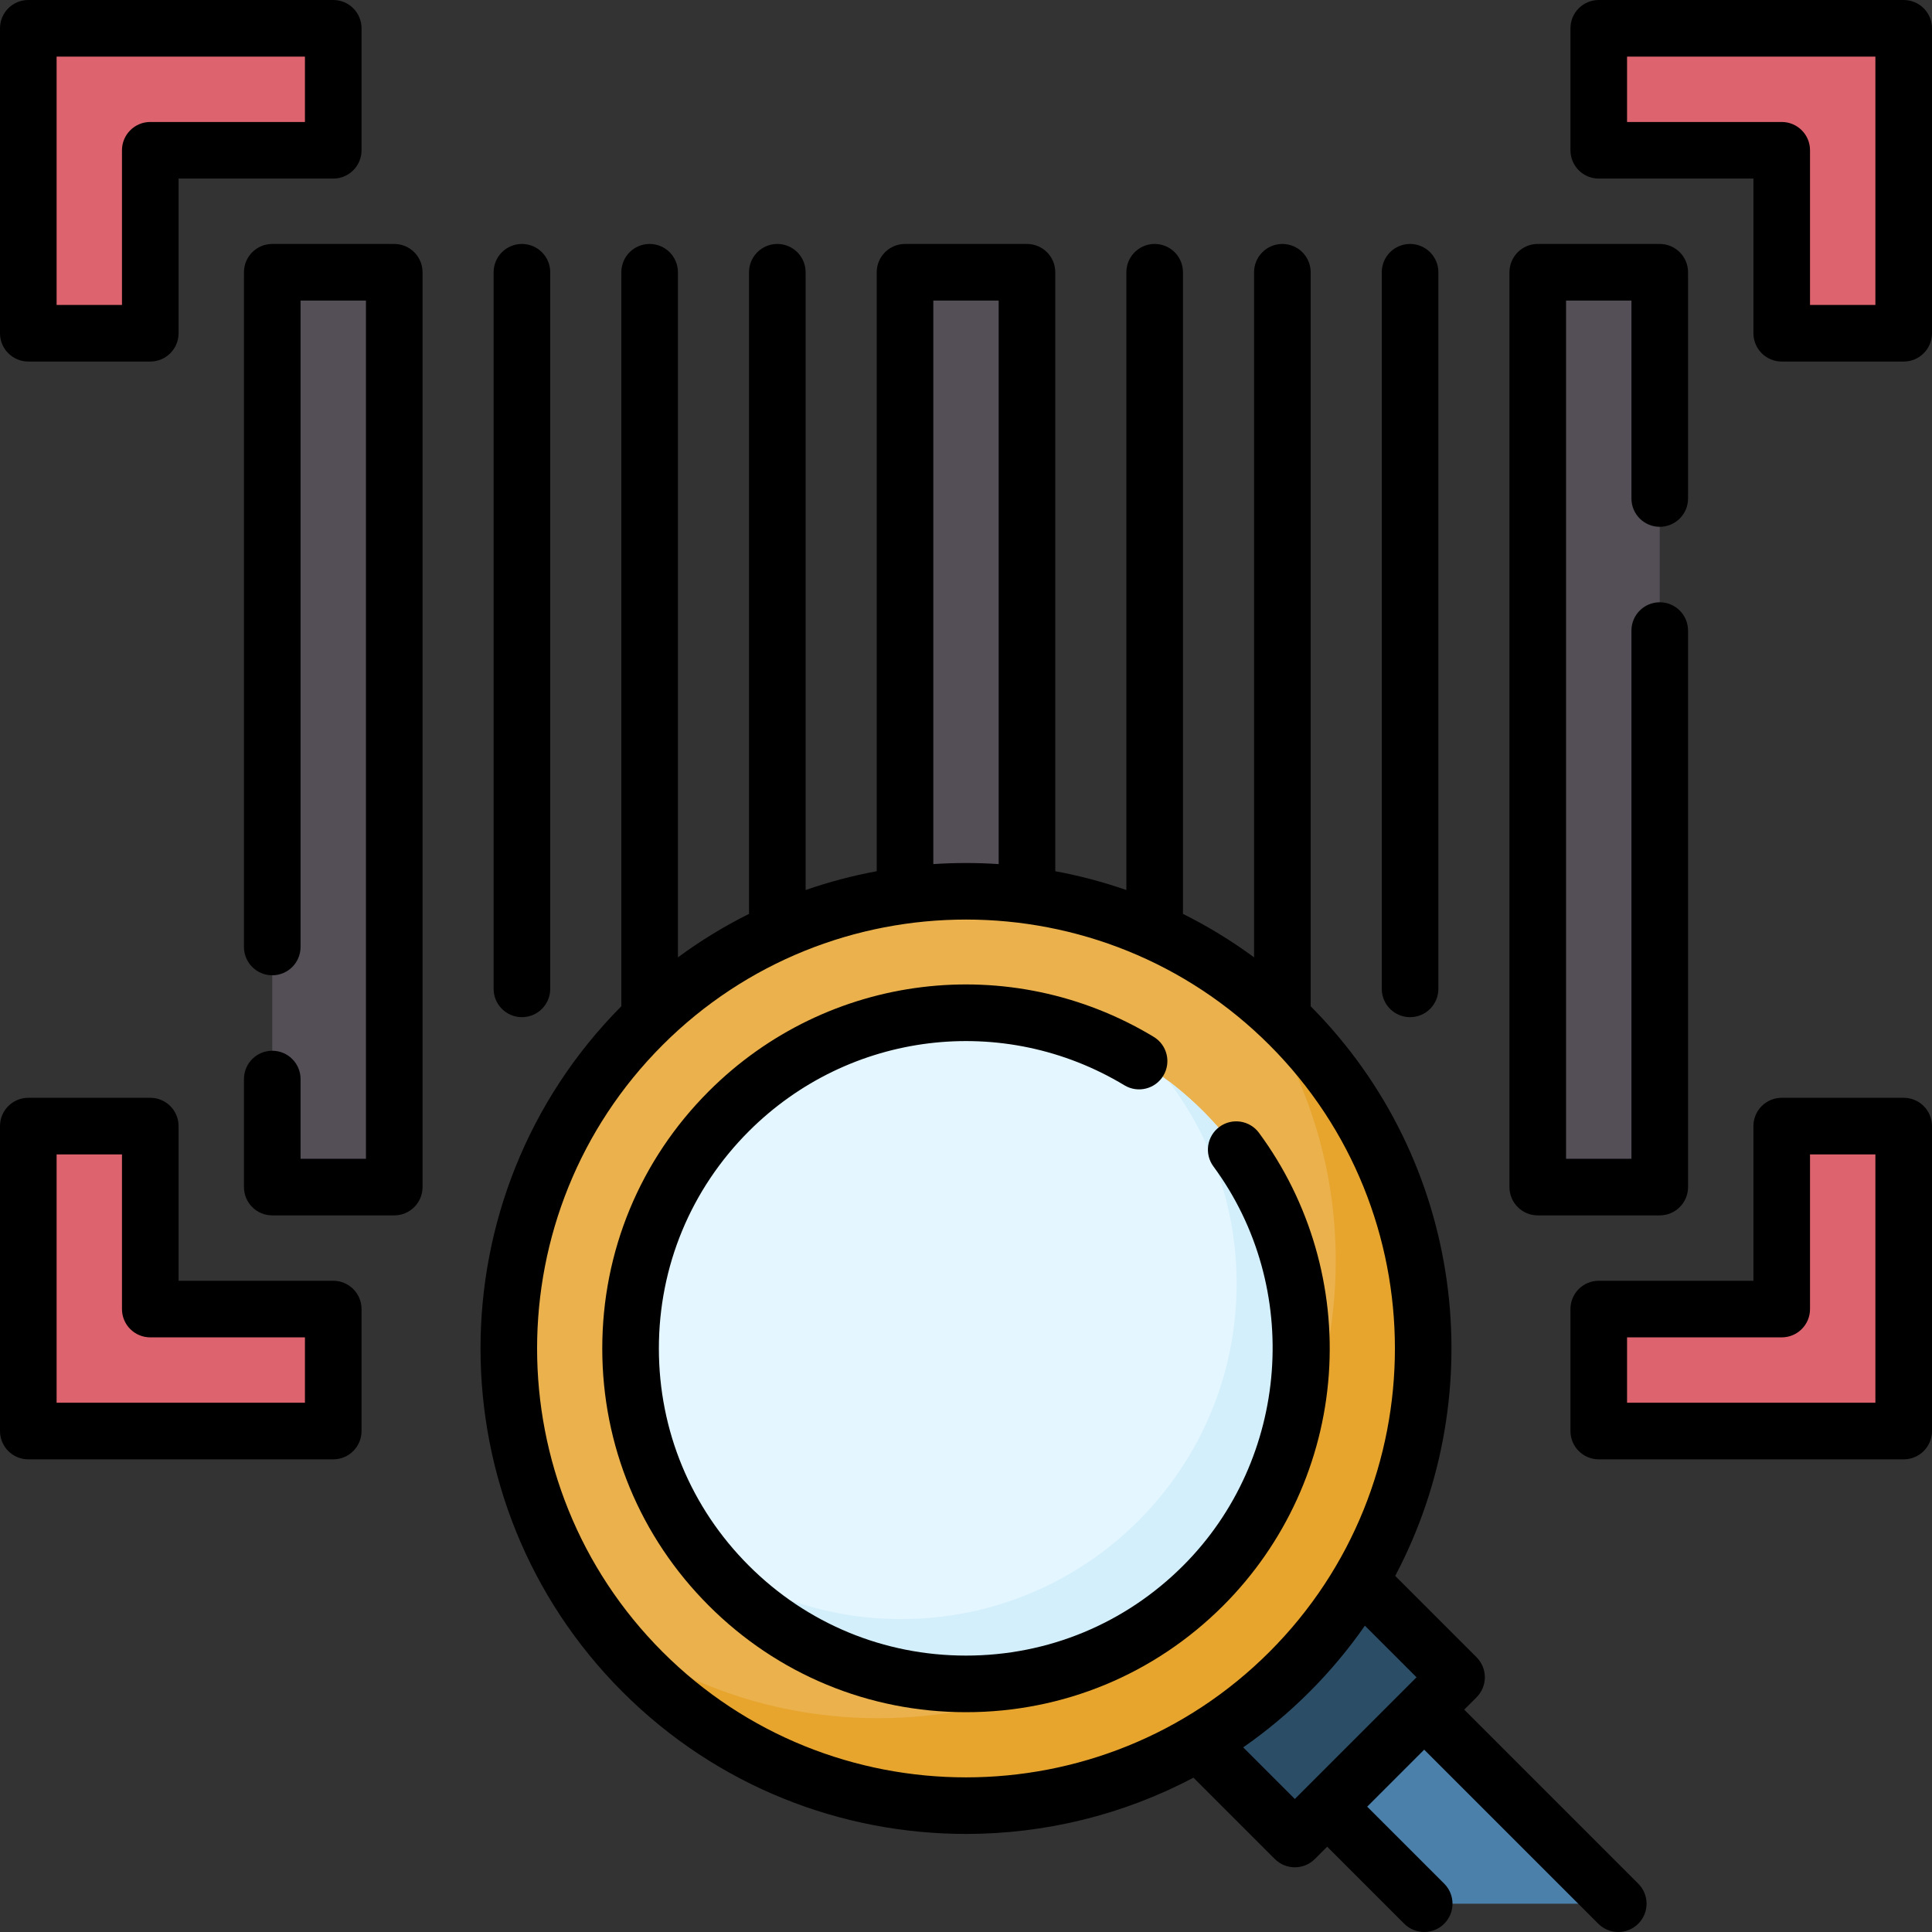 <svg id="Capa_1" enable-background="new 0 0 512 512" height="512" viewBox="0 0 512 512" width="512" xmlns="http://www.w3.org/2000/svg"><rect x="0" y="0" width="512" height="512" fill="#333333" stroke="none"/><g><g><g><path d="m407.524 72.15h32.325v242.439h-32.325z" fill="#544f57"/></g><g><path d="m72.15 72.15h32.325v242.439h-32.325z" fill="#544f57"/></g><g><path d="m239.837 72.15h32.325v189.911h-32.325z" fill="#544f57"/></g><g><g><path d="m423.687 7.5v32.325h48.488v48.488h32.325v-80.813z" fill="#dd636e"/></g><g><path d="m88.313 7.5v32.325h-48.488v48.488h-32.325v-80.813z" fill="#dd636e"/></g><g><path d="m423.687 379.24v-32.325h48.488v-48.488h32.325v80.813z" fill="#dd636e"/></g><g><path d="m88.313 379.24v-32.325h-48.488v-48.488h-32.325v80.813z" fill="#dd636e"/></g></g></g><g><g><path d="m321.41 434.888h60.61v36.366h-60.61z" fill="#2b4d66" transform="matrix(.707 -.707 .707 .707 -217.355 381.402)"/></g><g><path d="m428.859 504.5h-51.429l-25.715-25.715 25.715-25.714z" fill="#4a80aa"/></g><g><circle cx="256" cy="357.356" fill="#eab14d" r="121.22"/></g><g><path d="m329.307 260.815c15.483 20.358 24.679 45.757 24.679 73.307 0 66.948-54.272 121.22-121.22 121.22-27.55 0-52.948-9.197-73.307-24.679 22.141 29.113 57.143 47.913 96.54 47.913 66.948 0 121.22-54.272 121.22-121.22.001-39.398-18.8-74.4-47.912-96.541z" fill="#e7a52e"/></g><g><circle cx="256" cy="357.356" fill="#e4f6ff" r="88.894"/></g><g><path d="m309.682 286.501c11.319 14.916 18.04 33.513 18.04 53.682 0 49.095-39.799 88.894-88.894 88.894-20.169 0-38.765-6.721-53.682-18.04 16.233 21.393 41.929 35.212 70.855 35.212 49.095 0 88.894-39.799 88.894-88.894-.001-28.925-13.82-54.621-35.213-70.854z" fill="#d3effb"/></g></g><g><path d="m407.52 322.09h32.33c4.142 0 7.5-3.357 7.5-7.5v-147.48c0-4.143-3.358-7.5-7.5-7.5s-7.5 3.357-7.5 7.5v139.98h-17.33v-227.44h17.33v52.46c0 4.143 3.358 7.5 7.5 7.5s7.5-3.357 7.5-7.5v-59.96c0-4.143-3.358-7.5-7.5-7.5h-32.33c-4.142 0-7.5 3.357-7.5 7.5v242.44c0 4.142 3.358 7.5 7.5 7.5z"/><path d="m104.48 64.65h-32.33c-4.142 0-7.5 3.357-7.5 7.5v178.81c0 4.143 3.358 7.5 7.5 7.5s7.5-3.357 7.5-7.5v-171.31h17.33v227.44h-17.33v-21.13c0-4.143-3.358-7.5-7.5-7.5s-7.5 3.357-7.5 7.5v28.63c0 4.143 3.358 7.5 7.5 7.5h32.33c4.142 0 7.5-3.357 7.5-7.5v-242.44c0-4.142-3.358-7.5-7.5-7.5z"/><path d="m373.684 269.561c4.142 0 7.5-3.357 7.5-7.5v-189.911c0-4.143-3.358-7.5-7.5-7.5s-7.5 3.357-7.5 7.5v189.91c0 4.143 3.358 7.501 7.5 7.501z"/><path d="m138.316 269.561c4.142 0 7.5-3.357 7.5-7.5v-189.911c0-4.143-3.358-7.5-7.5-7.5s-7.5 3.357-7.5 7.5v189.91c0 4.143 3.358 7.501 7.5 7.501z"/><path d="m504.5 0h-80.813c-4.142 0-7.5 3.357-7.5 7.5v32.325c0 4.143 3.358 7.5 7.5 7.5h40.988v40.988c0 4.143 3.358 7.5 7.5 7.5h32.325c4.142 0 7.5-3.357 7.5-7.5v-80.813c0-4.143-3.358-7.5-7.5-7.5zm-7.5 80.813h-17.325v-40.988c0-4.143-3.358-7.5-7.5-7.5h-40.988v-17.325h65.813z"/><path d="m7.5 95.813h32.325c4.142 0 7.5-3.357 7.5-7.5v-40.988h40.988c4.142 0 7.5-3.357 7.5-7.5v-32.325c0-4.143-3.358-7.5-7.5-7.5h-80.813c-4.142 0-7.5 3.357-7.5 7.5v80.813c0 4.143 3.358 7.5 7.5 7.5zm7.5-80.813h65.813v17.325h-40.988c-4.142 0-7.5 3.357-7.5 7.5v40.988h-17.325z"/><path d="m504.5 290.927h-32.325c-4.142 0-7.5 3.357-7.5 7.5v40.988h-40.988c-4.142 0-7.5 3.357-7.5 7.5v32.325c0 4.143 3.358 7.5 7.5 7.5h80.813c4.142 0 7.5-3.357 7.5-7.5v-80.813c0-4.143-3.358-7.5-7.5-7.5zm-7.5 80.813h-65.813v-17.325h40.988c4.142 0 7.5-3.357 7.5-7.5v-40.988h17.325z"/><path d="m88.313 339.415h-40.988v-40.988c0-4.143-3.358-7.5-7.5-7.5h-32.325c-4.142 0-7.5 3.357-7.5 7.5v80.813c0 4.143 3.358 7.5 7.5 7.5h80.813c4.142 0 7.5-3.357 7.5-7.5v-32.325c0-4.143-3.358-7.5-7.5-7.5zm-7.5 32.325h-65.813v-65.813h17.325v40.988c0 4.143 3.358 7.5 7.5 7.5h40.988z"/><path d="m388.036 453.071 3.268-3.268c1.407-1.407 2.197-3.314 2.197-5.304s-.79-3.896-2.197-5.304l-21.562-21.562c25.667-48.5 18.2-110.074-22.399-150.964v-194.519c0-4.143-3.358-7.5-7.5-7.5s-7.5 3.357-7.5 7.5v181.56c-6.007-4.43-12.315-8.269-18.843-11.522v-170.038c0-4.143-3.358-7.5-7.5-7.5s-7.5 3.357-7.5 7.5v163.717c-6.167-2.146-12.468-3.804-18.84-4.987v-158.73c0-4.143-3.358-7.5-7.5-7.5h-32.32c-4.142 0-7.5 3.357-7.5 7.5v158.73c-6.372 1.182-12.672 2.84-18.84 4.987v-163.717c0-4.143-3.358-7.5-7.5-7.5s-7.5 3.357-7.5 7.5v170.037c-6.529 3.253-12.837 7.092-18.843 11.522v-181.559c0-4.143-3.358-7.5-7.5-7.5s-7.5 3.357-7.5 7.5v194.52c-49.858 50.215-49.753 131.627.325 181.705 25.094 25.094 58.056 37.64 91.019 37.64 20.747 0 41.493-4.975 60.278-14.917l21.562 21.562c1.464 1.464 3.384 2.196 5.303 2.196s3.839-.732 5.303-2.196l3.268-3.268 20.411 20.412c1.464 1.464 3.384 2.196 5.303 2.196s3.839-.732 5.303-2.196c2.929-2.93 2.929-7.678 0-10.607l-20.411-20.411 15.107-15.107 46.126 46.126c1.464 1.464 3.384 2.196 5.303 2.196s3.839-.732 5.303-2.196c2.929-2.93 2.929-7.678 0-10.607zm-140.696-373.421h17.32v149.342c-5.767-.385-11.554-.385-17.32 0zm-71.752 358.118c-44.339-44.34-44.339-116.484 0-160.823 22.17-22.17 51.291-33.255 80.412-33.255s58.242 11.085 80.412 33.255c44.339 44.339 44.339 116.483 0 160.823-44.34 44.339-116.486 44.337-160.824 0zm153.875 25.301c6.175-4.295 12.055-9.193 17.556-14.694 5.502-5.502 10.399-11.382 14.695-17.557l13.682 13.681-32.251 32.251z"/><path d="m333.645 300.217c-2.46-3.333-7.155-4.042-10.488-1.582-3.333 2.459-4.042 7.154-1.583 10.488 23.663 32.072 20.216 77.55-8.018 105.783-15.375 15.376-35.816 23.844-57.556 23.844s-42.181-8.468-57.557-23.844c-15.371-15.37-23.835-35.81-23.835-57.551 0-21.742 8.465-42.182 23.835-57.552 26.538-26.539 67.474-31.548 99.55-12.183 3.545 2.139 8.156 1.001 10.297-2.545s1.002-8.155-2.544-10.297c-37.995-22.939-86.482-17.01-117.91 14.417-18.204 18.204-28.229 42.41-28.229 68.159 0 25.748 10.025 49.954 28.229 68.158 18.208 18.208 42.416 28.236 68.163 28.236s49.955-10.028 68.163-28.236c16.412-16.412 26.352-38.188 27.988-61.314 1.621-22.887-4.952-45.61-18.505-63.981z"/></g></g></svg>